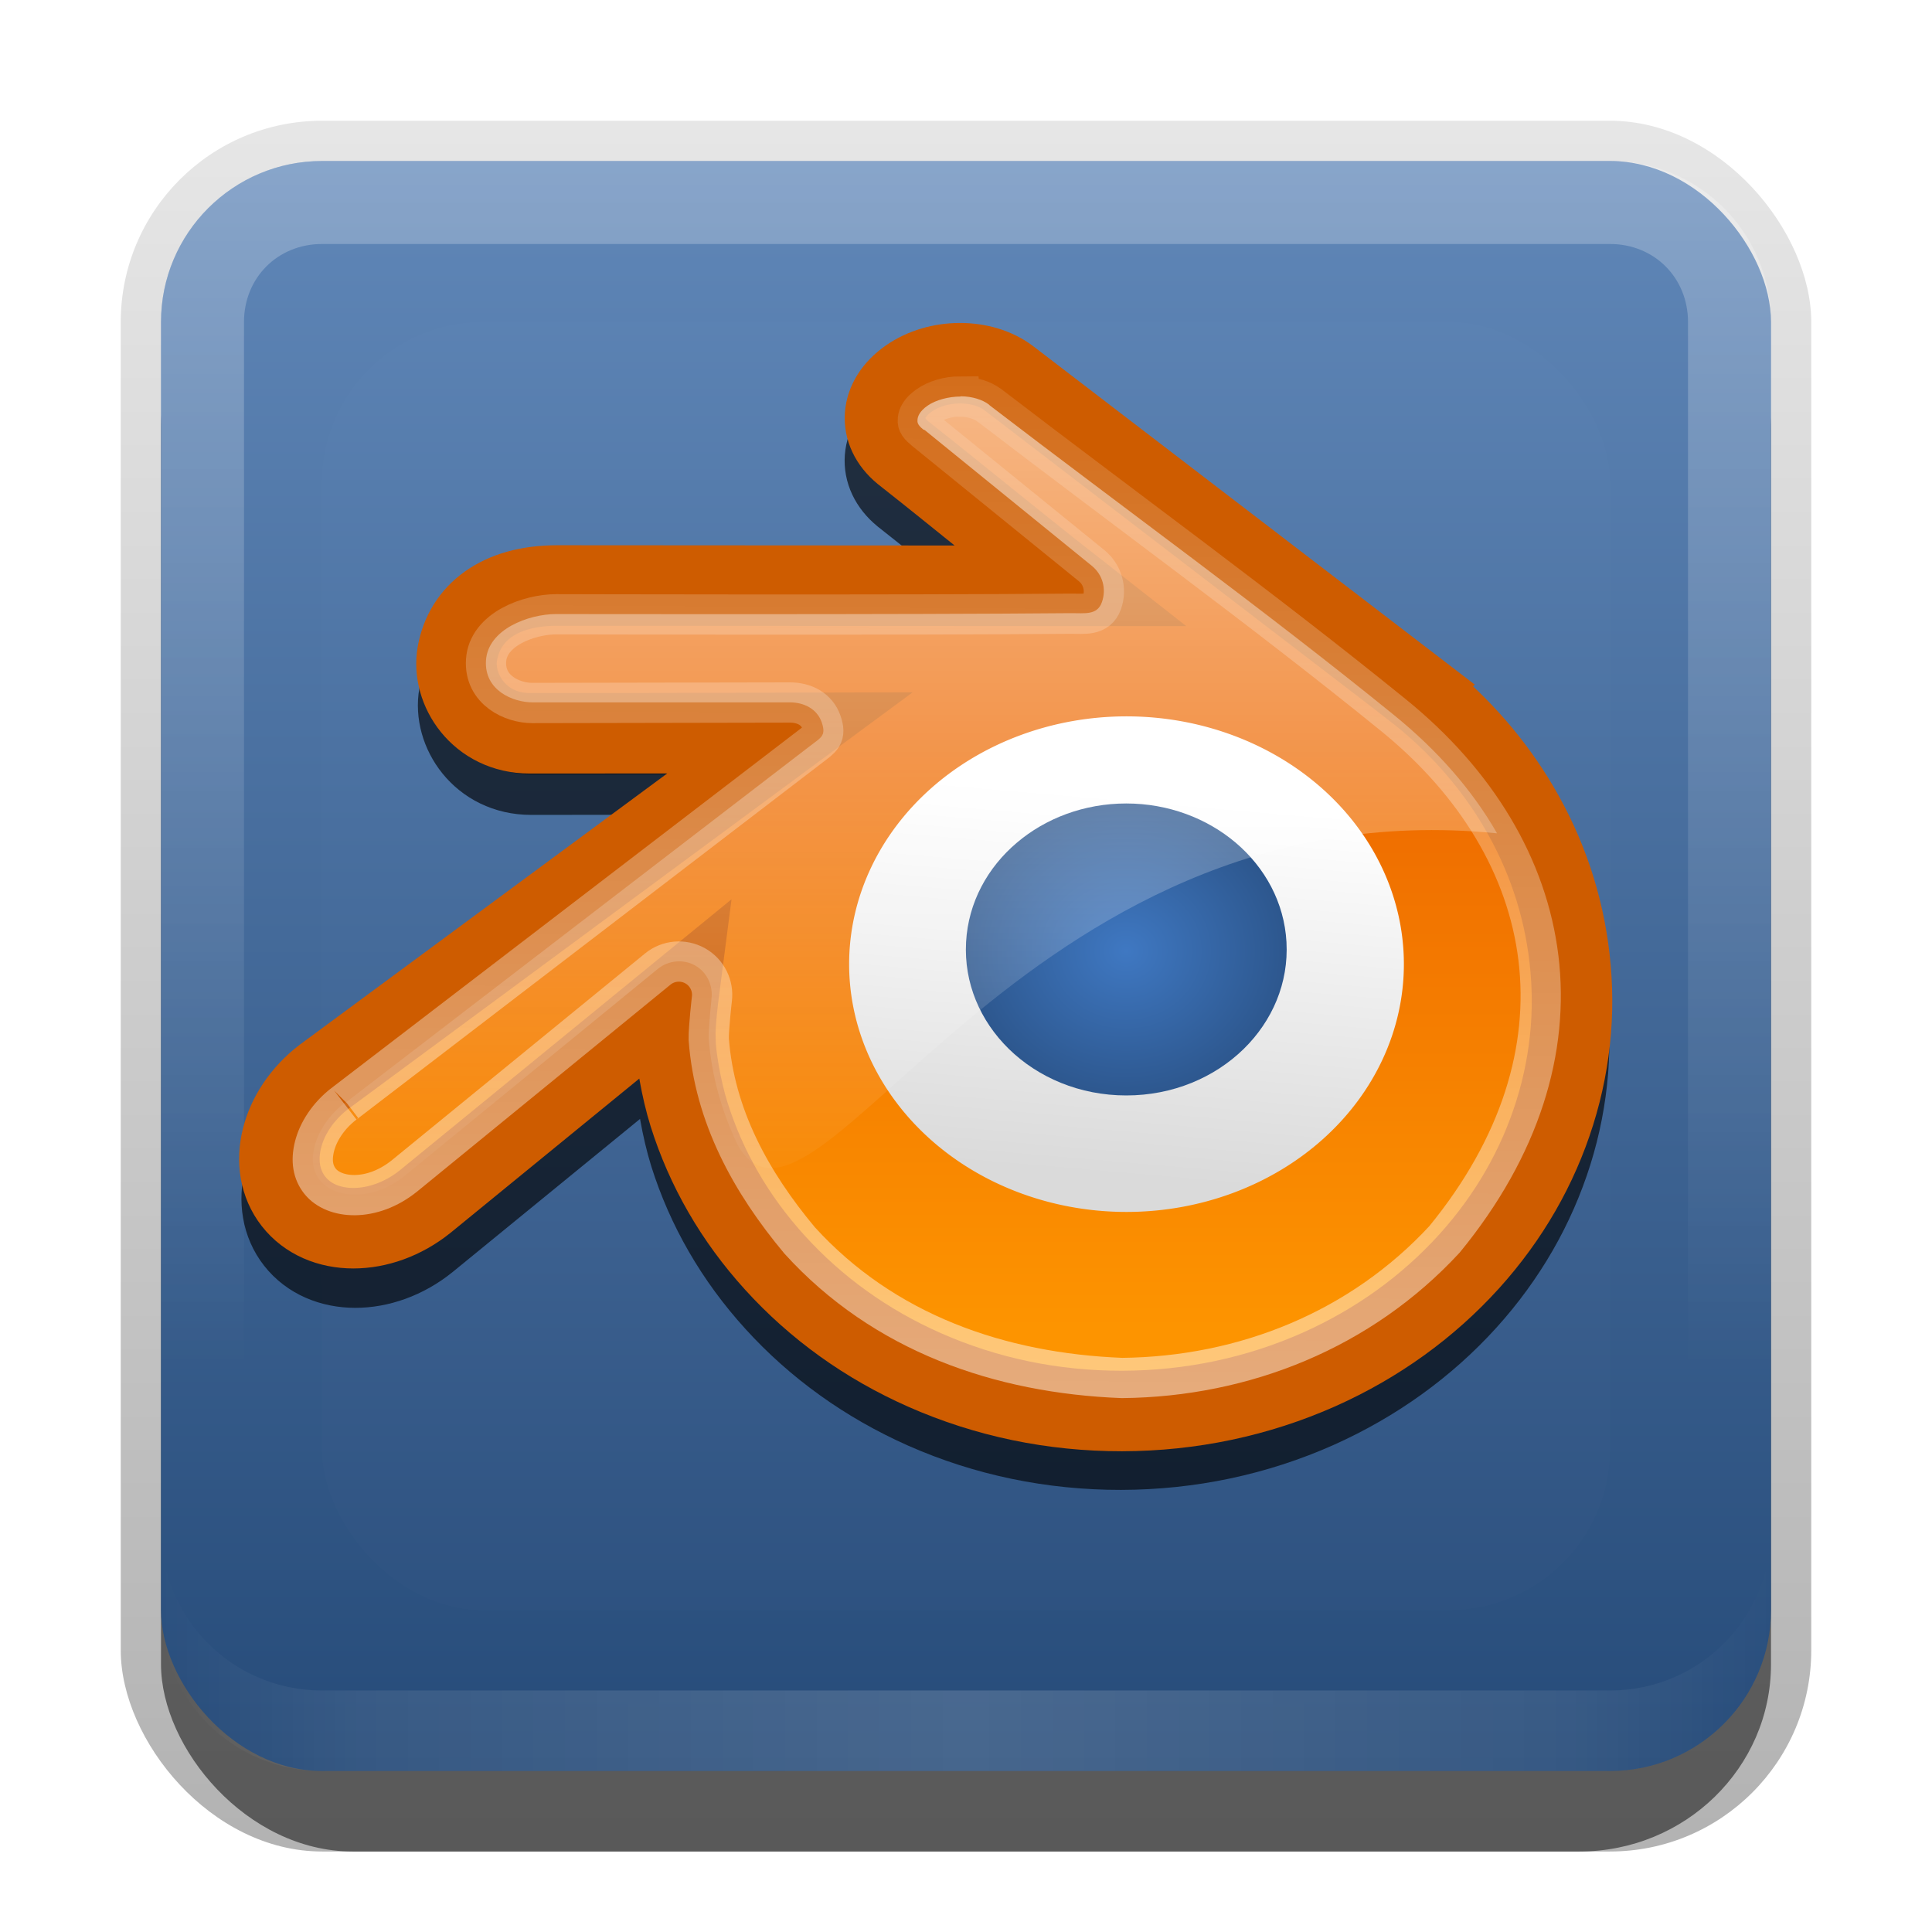 <?xml version="1.0" encoding="UTF-8"?>
<!-- Created with Inkscape (http://www.inkscape.org/) -->
<svg id="svg2" width="24" height="24" version="1.1" xmlns="http://www.w3.org/2000/svg" xmlns:cc="http://creativecommons.org/ns#" xmlns:dc="http://purl.org/dc/elements/1.1/" xmlns:rdf="http://www.w3.org/1999/02/22-rdf-syntax-ns#" xmlns:xlink="http://www.w3.org/1999/xlink">
 <defs id="defs4">
  <linearGradient id="linearGradient4918" x1="31.188" x2="29.875" y1="18.875" y2="34.375" gradientUnits="userSpaceOnUse">
   <stop id="stop39157" stop-color="#fff" offset="0"/>
   <stop id="stop39159" stop-color="#dadada" offset="1"/>
  </linearGradient>
  <linearGradient id="linearGradient3335" x1="11.375" x2="11.375" y1="22" y2="-9.817" gradientUnits="userSpaceOnUse">
   <stop id="stop3330" offset="0"/>
   <stop id="stop3333" stop-opacity="0" offset="1"/>
  </linearGradient>
  <linearGradient id="linearGradient3181" x1="-3.061" x2="-3.061" y1="27.258" y2="7.254" gradientTransform="translate(12.119 -7.258)" gradientUnits="userSpaceOnUse">
   <stop id="stop3189" stop-color="#264b79" offset="0"/>
   <stop id="stop3191" stop-color="#6087b8" offset="1"/>
  </linearGradient>
  <filter id="filter6129" color-interpolation-filters="sRGB">
   <feGaussianBlur id="feGaussianBlur6131" stdDeviation="0.328"/>
  </filter>
  <linearGradient id="linearGradient3845" x1="11" x2="21" y1="19.5" y2="19.5" gradientTransform="translate(1,-1)" gradientUnits="userSpaceOnUse" spreadMethod="reflect">
   <stop id="stop3833" stop-color="#fff" offset="0"/>
   <stop id="stop3821" stop-color="#fff" stop-opacity=".498" offset=".75"/>
   <stop id="stop3835" stop-color="#fff" stop-opacity="0" offset="1"/>
  </linearGradient>
  <linearGradient id="linearGradient3869" x1="10" x2="10" y1="1" y2="16" gradientTransform="translate(1,-1)" gradientUnits="userSpaceOnUse">
   <stop id="stop3825" stop-color="#fff" offset="0"/>
   <stop id="stop3829" stop-color="#fff" stop-opacity="0" offset="1"/>
  </linearGradient>
  <clipPath id="clipPath2849">
   <rect id="rect2851" x="1" y="1" width="20" height="20" rx="2" ry="2" fill="#fff" fill-rule="evenodd"/>
  </clipPath>
  <filter id="filter3194" x="-.18" y="-.18" width="1.36" height="1.36" color-interpolation-filters="sRGB">
   <feGaussianBlur id="feGaussianBlur3196" stdDeviation="1.2"/>
  </filter>
  <linearGradient id="linearGradient3847" x1="75.446" x2="75.446" y1="27.258" y2="87.236" gradientTransform="matrix(.171 0 0 .171 .554 -1.736)" gradientUnits="userSpaceOnUse">
   <stop id="stop39173" stop-color="#fff" offset="0"/>
   <stop id="stop39175" stop-color="#fff" stop-opacity="0" offset="1"/>
  </linearGradient>
  <radialGradient id="radialGradient3850" cx="78.564" cy="67.409" r="11.648" gradientTransform="matrix(.171 0 0 .156 .554 -.702)" gradientUnits="userSpaceOnUse">
   <stop id="stop4943" stop-color="#3f78c2" offset="0"/>
   <stop id="stop4945" stop-color="#2d578e" offset="1"/>
  </radialGradient>
  <linearGradient id="linearGradient3853" x1="185.99" x2="190.46" y1="193.33" y2="-458.06" gradientTransform="matrix(.025 0 0 .025 10.733 10.526)" gradientUnits="userSpaceOnUse">
   <stop id="stop3566" stop-color="#fff" offset="0"/>
   <stop id="stop3568" stop-color="#fff" stop-opacity="0" offset="1"/>
  </linearGradient>
  <linearGradient id="linearGradient3857" x1="79.465" x2="79.465" y1="52.146" y2="94.975" gradientTransform="matrix(.171 0 0 .171 .554 -1.736)" gradientUnits="userSpaceOnUse">
   <stop id="stop4951" stop-color="#ed6800" offset="0"/>
   <stop id="stop4953" stop-color="#fd9400" offset="1"/>
  </linearGradient>
 </defs>
 <g id="layer1" transform="translate(0,2)">
  <g id="g3337" transform="translate(1,-1)">
   <rect id="rect3371" x=".5" y=".5" width="21" height="21.5" rx="2.5" ry="2.5" fill="url(#linearGradient3335)" opacity=".3"/>
   <rect id="rect2553" x="1" y="2" width="20" height="20" rx="2.381" ry="2.326" opacity=".5"/>
  </g>
  <rect id="rect3173" x="2" width="20" height="20" rx="2" ry="2" fill="url(#linearGradient3181)" fill-rule="evenodd"/>
  <path id="rect3050" d="m4 0c-1.108 0-2 0.892-2 2v16c0 1.108 0.892 2 2 2h16c1.108 0 2-0.892 2-2v-16c0-1.108-0.892-2-2-2h-16zm0 1.031h16c0.55 0 0.969 0.419 0.969 0.969v16c0 0.55-0.419 0.969-0.969 0.969h-16c-0.55 0-0.969-0.419-0.969-0.969v-16c0-0.55 0.419-0.969 0.969-0.969z" fill="url(#linearGradient3869)" fill-rule="evenodd" opacity=".25"/>
  <path id="path3235" d="m4 20c-1.108 0-2-0.892-2-2v-1c0 1.108 0.892 2 2 2h16c1.108 0 2-0.892 2-2v1c0 1.108-0.892 2-2 2h-16z" fill="url(#linearGradient3845)" fill-rule="evenodd" opacity=".15"/>
 </g>
 <g id="layer2">
  <rect id="rect2410" transform="translate(1,1)" x="3" y="3" width="16" height="16" rx="2" ry="2" clip-path="url(#clipPath2849)" fill="#fff" filter="url(#filter3194)" opacity=".1"/>
 </g>
 <g id="layer4" transform="translate(0,2)">
  <path id="path6096" transform="matrix(.939 0 0 .939 1.151 -.895)" d="m7.717 13.102c0.004 0.221 0.076 0.652 0.181 0.99 0.224 0.712 0.603 1.372 1.131 1.953 0.541 0.596 1.208 1.076 1.977 1.417 0.81 0.358 1.687 0.54 2.597 0.539 0.91-0.002 1.787-0.188 2.596-0.548 0.769-0.344 1.435-0.825 1.977-1.423 0.527-0.583 0.905-1.244 1.129-1.956 0.113-0.36 0.183-0.725 0.213-1.092 0.028-0.361 0.016-0.723-0.035-1.084-0.1-0.705-0.345-1.365-0.72-1.969-0.345-0.553-0.788-1.038-1.315-1.446l7.67e-4 -7.609e-4 -5.32-4.077c-0.004-0.004-0.009-0.008-0.014-0.011-0.35-0.267-0.937-0.266-1.32 0.002-0.389 0.271-0.42 0.695-0.075 0.978 0.731 0.576 1.459 1.178 2.194 1.754l-6.753-0.004c-0.767 0-1.219 0.364-1.314 0.896-0.084 0.469 0.288 1.051 0.954 1.051 1.137 0.001 2.286-0.003 3.428-0.005l-6.118 4.516c-0.008 6e-3 -0.016 0.011-0.024 0.017-0.576 0.441-0.763 1.175-0.4 1.639 0.369 0.472 1.153 0.472 1.737 0.002l3.338-2.727s-0.048 0.368-0.045 0.59z" fill-rule="evenodd" filter="url(#filter6129)" opacity=".8" stroke="#000" stroke-width="1.065"/>
  <path id="path2482" d="m8.389 10.911c0.004 0.209 0.071 0.615 0.171 0.933 0.211 0.671 0.568 1.293 1.066 1.841 0.51 0.562 1.138 1.015 1.864 1.335 0.764 0.337 1.59 0.509 2.448 0.508 0.858-0.002 1.685-0.177 2.448-0.516 0.725-0.324 1.353-0.778 1.863-1.341 0.497-0.55 0.853-1.173 1.064-1.845 0.107-0.34 0.173-0.684 0.201-1.03 0.027-0.34 0.015-0.682-0.033-1.022-0.094-0.664-0.325-1.287-0.679-1.856-0.325-0.522-0.743-0.979-1.239-1.363 0 0 7.18e-4 -7.184e-4 7.18e-4 -7.184e-4l-5.016-3.844c-0.004-0.004-0.008-0.007-0.013-0.01-0.33-0.252-0.883-0.251-1.245 0.002-0.367 0.255-0.396 0.655-0.071 0.922 0.689 0.543 1.375 1.11 2.068 1.653l-6.366-0.004c-0.723 0-1.149 0.343-1.239 0.845-0.079 0.443 0.271 0.991 0.9 0.991 1.072 0.001 2.155-0.002 3.231-0.005l-5.768 4.258c-0.007 0.006-0.015 0.011-0.022 0.016-0.543 0.416-0.719 1.107-0.377 1.545 0.348 0.445 1.087 0.445 1.637 0.002l3.147-2.571s-0.045 0.347-0.042 0.556z" fill="url(#linearGradient3857)" fill-rule="evenodd" stroke="#ce5c00"/>
  <path id="path39153" transform="matrix(.298 0 0 .304 4.7 2.149)" d="m42.75 25.75a11.562 10.125 0 1 1-23.125 0 11.562 10.125 0 1 1 23.125 0z" fill="url(#linearGradient4918)"/>
  <path id="path3562" d="m11.925 2.925c-0.147 2.052e-4 -0.297 0.045-0.397 0.116-2.57e-4 2.565e-4 -5.13e-4 5.131e-4 -7.7e-4 7.696e-4 -0.102 0.071-0.122 0.133-0.125 0.167-3e-3 0.033-0.005 0.061 0.069 0.121 0.007 0.006 0.014 0.012 0.02 0.018 0.045 0.037 2.069 1.679 2.069 1.679 0.136 0.11 0.187 0.293 0.129 0.458-0.058 0.164-0.214 0.139-0.389 0.139-2.043 0.019-6.387 0.007-6.387 0.007-0.346 2.394e-4 -0.851 0.187-0.875 0.574-0.023 0.371 0.33 0.528 0.572 0.528 0 0 3.203-0.006 3.203-0.006 0.177-2.224e-4 0.335 0.08 0.392 0.247 0.057 0.167 0.001 0.192-0.139 0.3l-5.767 4.418c-5.131e-4 5.13e-4 -0.001 1e-3 -0.002 0.002-0.023 0.018-0.031 0.023-0.022 0.016-0.201 0.154-0.325 0.355-0.369 0.534-0.044 0.18-0.017 0.319 0.068 0.428 0.174 0.222 0.642 0.265 1.051-0.065l3.146-2.569c0.131-0.107 0.315-0.123 0.463-0.041 0.148 0.082 0.231 0.247 0.209 0.414 0 0-0.041 0.355-0.039 0.496 0.07 0.954 0.525 1.779 1.13 2.503 1.044 1.148 2.484 1.649 4.005 1.708 1.525-0.016 2.969-0.602 4.005-1.722 1.893-2.311 1.43-4.837-0.634-6.512-1.631-1.324-3.342-2.563-5.013-3.844-0.002-0.001-0.003-0.003-0.005-0.004-0.003-0.002-0.005-0.004-0.008-0.005-0.076-0.058-0.212-0.104-0.359-0.104z" fill="none" opacity=".486" stroke="url(#linearGradient3853)" stroke-width=".5"/>
  <path id="path2478" d="m12.001 9.703c0.027-0.493 0.268-0.928 0.631-1.235 0.357-0.303 0.836-0.487 1.359-0.487 0.523 0 1.002 0.185 1.359 0.487 0.363 0.308 0.604 0.742 0.631 1.235 0.028 0.507-0.175 0.978-0.531 1.327-0.363 0.355-0.88 0.578-1.459 0.578-0.579 0-1.096-0.223-1.459-0.578-0.356-0.349-0.559-0.819-0.531-1.326z" fill="url(#radialGradient3850)" fill-rule="evenodd"/>
  <path id="path39166" d="m11.931 2.926c-0.147 2.053e-4 -0.308 0.043-0.408 0.113-0.102 0.071-0.122 0.136-0.125 0.17-3e-3 0.033-0.006 0.064 0.068 0.124 0.007 0.006 0.016 0.005 0.023 0.011 0.045 0.037 2.074 1.685 2.074 1.685 0.136 0.11 0.183 0.288 0.125 0.452-0.058 0.164-0.211 0.135-0.385 0.136-2.043 0.019-6.393 0.011-6.393 0.011-0.346 2.394e-4 -0.849 0.19-0.873 0.577-0.023 0.371 0.335 0.52 0.578 0.52 0-4e-7 3.196 0 3.196 0 0.177-2.224e-4 0.34 0.082 0.397 0.249 0.057 0.167-7e-3 0.186-0.147 0.294l-5.758 4.422c-5.131e-4 5.13e-4 -0.011-5.13e-4 -0.011 0-0.023 0.018-0.02 0.018-0.011 0.011-0.201 0.154-0.33 0.363-0.374 0.543-0.044 0.18-0.017 0.31 0.068 0.418 0.174 0.222 0.645 0.273 1.054-0.057 0 1e-6 3.14-2.567 3.14-2.567 0.131-0.107 0.317-0.128 0.465-0.045 0.148 0.082 0.226 0.251 0.204 0.418 0 0-0.036 0.345-0.034 0.486 0.034 0.471 0.164 0.913 0.359 1.326 0.952 1.663 3.48-4.464 9.434-3.871-0.308-0.538-0.739-1.03-1.281-1.47-1.631-1.324-3.35-2.565-5.021-3.846-0.003-0.002-0.009-0.009-0.011-0.011-0.076-0.058-0.205-0.102-0.351-0.102z" fill="url(#linearGradient3847)" fill-rule="evenodd" opacity=".52"/>
 </g>
</svg>
